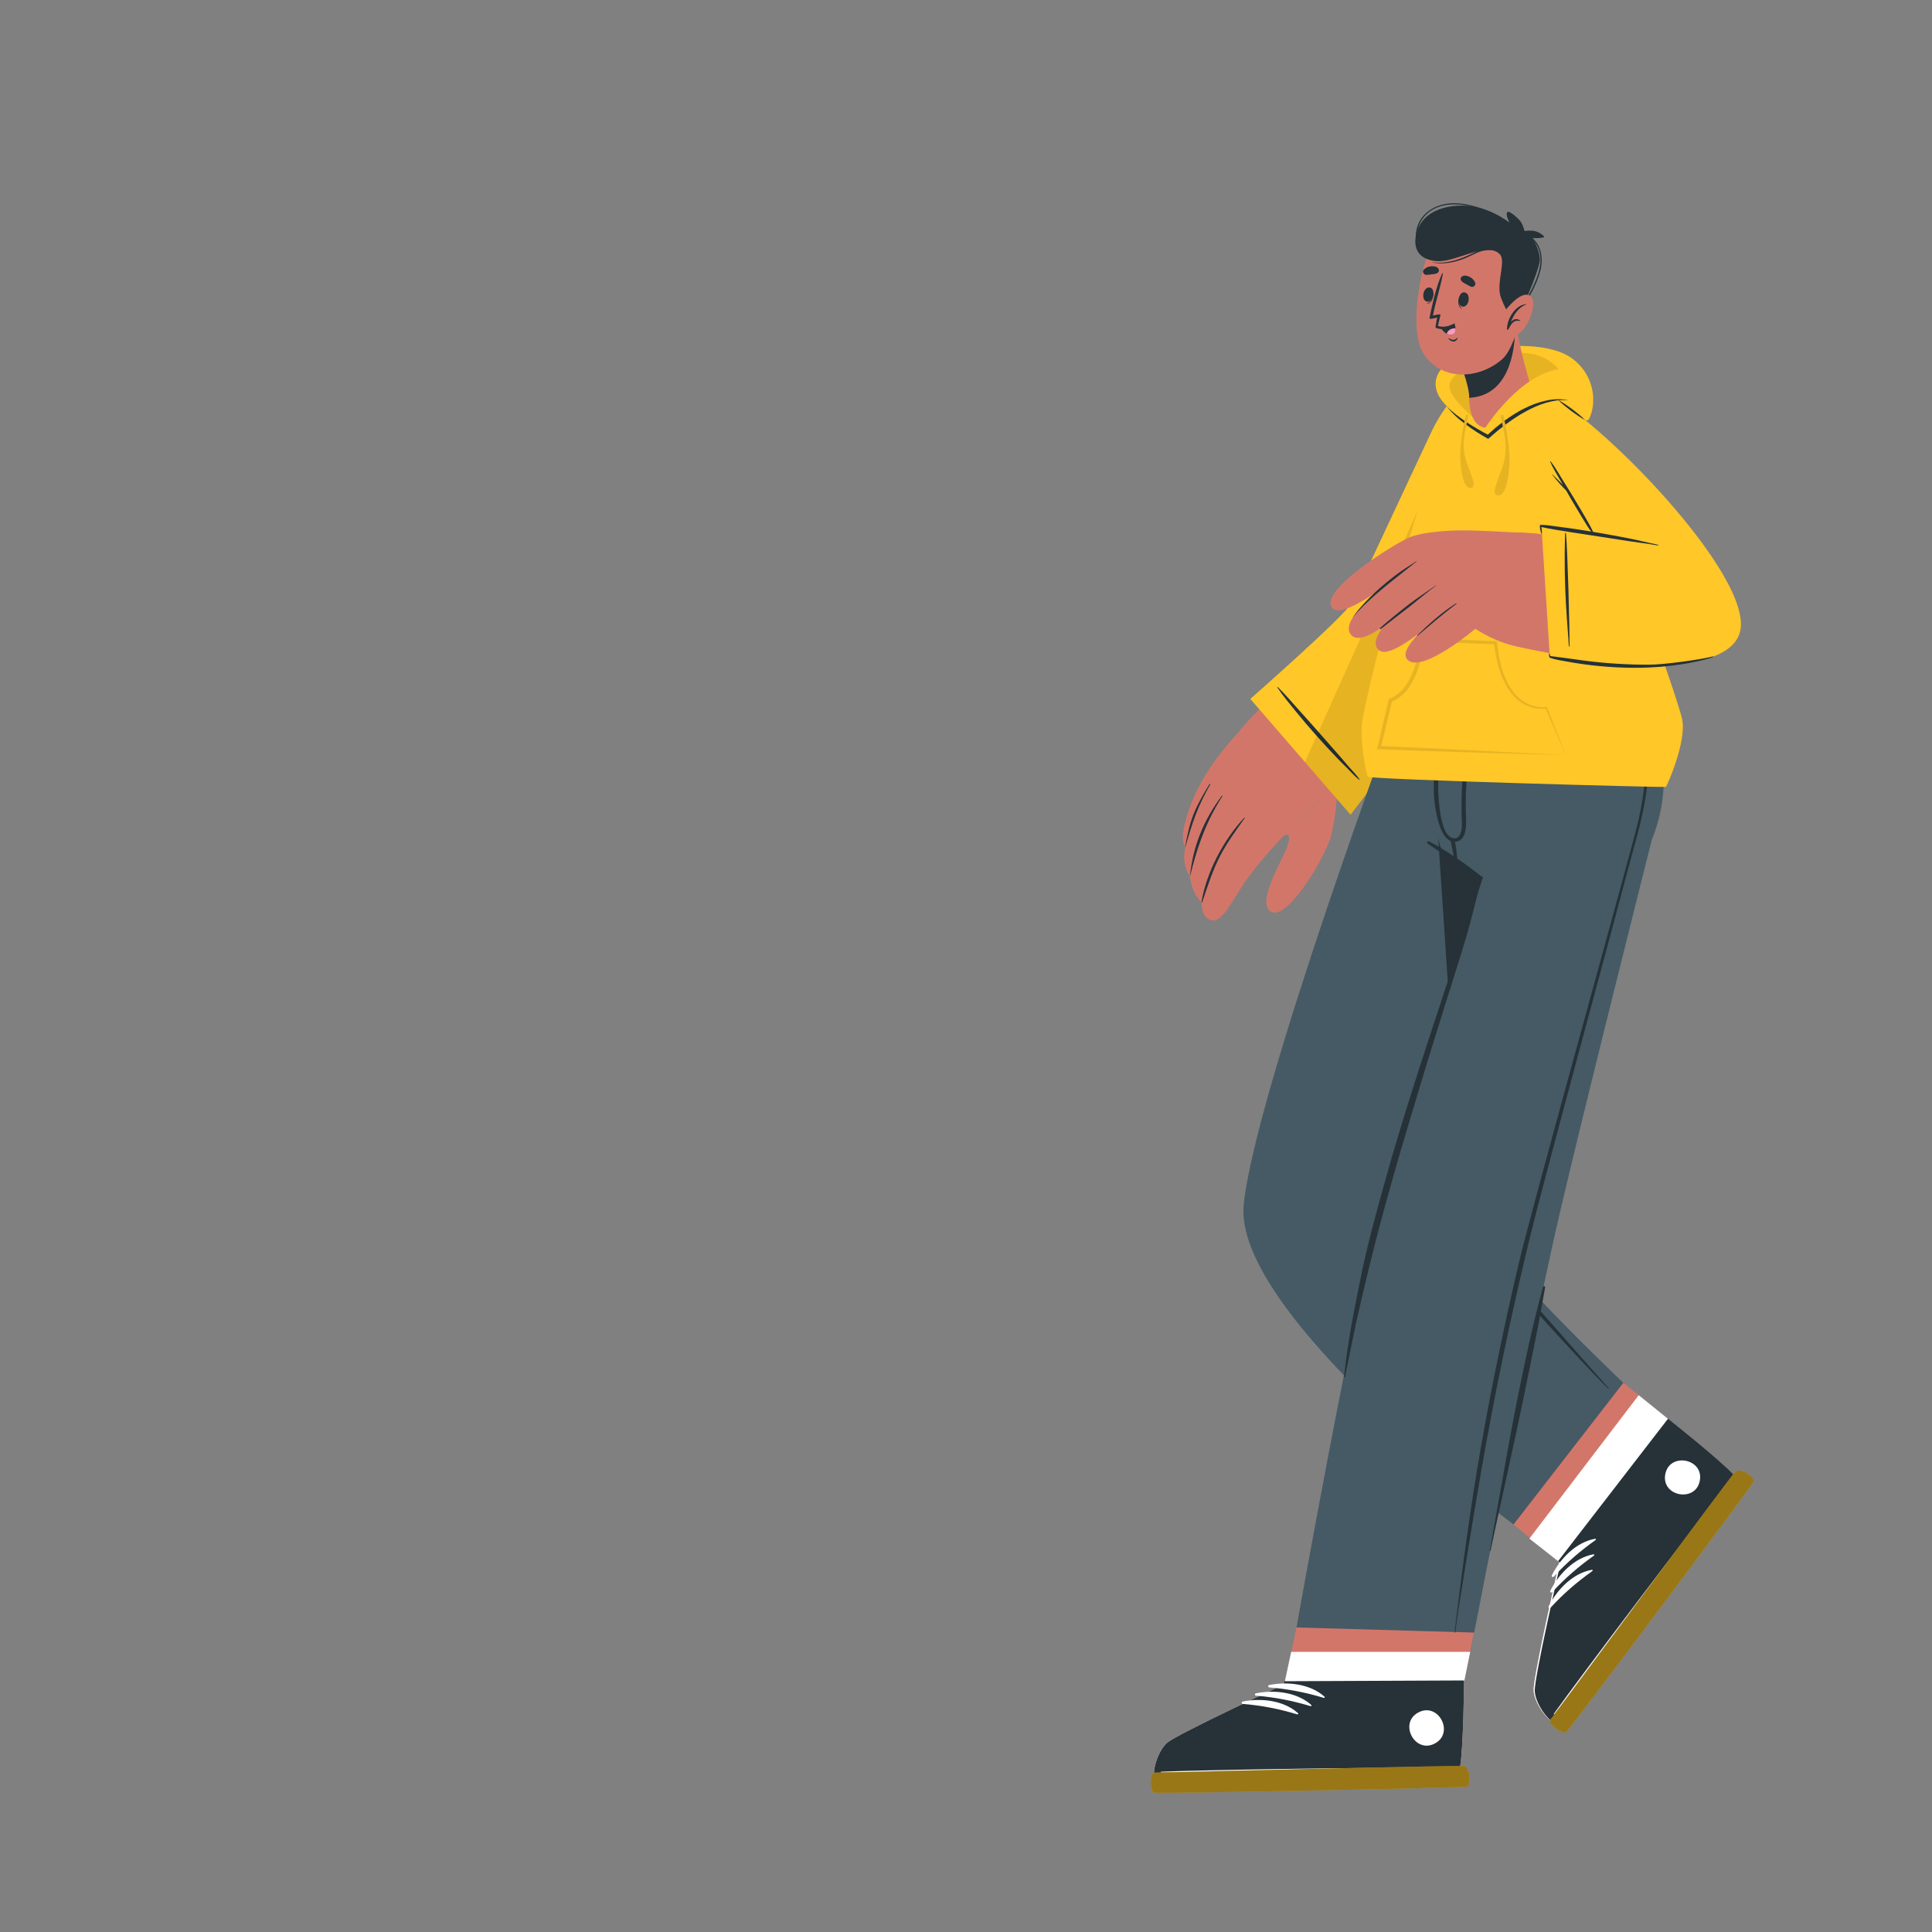 <svg xmlns="http://www.w3.org/2000/svg" viewBox="0 0 500 500"><rect x="0" y="0" width="500" height="500" fill="#808080" stroke="none"/><g id="freepik--Character_3--inject-10"><g><g><g><path d="M384.52,113.19c-.64,24.38-3.63,35.26-7.54,52.26-2.79,12.13-20.62,29.92-32.66,42.1-1.98,2-25.49-14.3-23.45-18.42,1.28-2.57,28.8-28.4,31.42-35.01,3.46-8.75,11.75-27.99,19.95-43.73,5-9.61,12.74-14.55,12.28,2.81Z" style="fill:#d3766a;"></path><g><path d="M332.04,216.45c1.57-.99,2.1-.17,.99,2.94-1.12,3.15-8.16,14.49-3.98,16.61,4.19,2.14,13.88-14.07,15.34-19.4,1.47-5.32,1.94-14.45,1.94-14.45-2.52,2.77-9.28,8.92-14.29,14.3Z" style="fill:#d3766a;"></path><path d="M324,185.94c-8.15,7.99-15.79,17.71-17.8,29.45-.39,2.3,.53,3.83,.53,3.83-.99,5.25,1.19,7.3,1.19,7.3,.57,5.17,3.09,6.96,3.09,6.96,0,0-.28,4.31,2.72,4.72,2.91,.4,5.75-6.28,9.17-10.96,7.85-10.71,20.86-22.22,23.43-25.09l-22.33-16.21Z" style="fill:#d3766a;"></path><path d="M322.11,211.75c-2.25,3.2-4.54,6.28-6.34,9.77-1.98,3.82-3.24,7.84-4.62,11.89-.04,.13-.22,.08-.2-.05,1.35-7.73,5.68-15.97,11.02-21.7,.13-.14,.26-.06,.14,.1Z" style="fill:#263238;"></path><path d="M316.33,206.07c-2.01,3.23-5.51,8.94-8.28,20.47,0,.04-.08,.03-.07,0,.8-7.73,3.59-14.38,8.2-20.56,.14-.19,.29-.12,.15,.1Z" style="fill:#263238;"></path><path d="M313.17,203.08c-3.21,5.63-4.53,9.58-6.4,16.12-.01,.04-.08,.03-.07-.01,1.35-7.65,2.7-10.27,6.29-16.24,.12-.2,.3-.08,.18,.14Z" style="fill:#263238;"></path></g></g><g><path d="M349.51,210.84l-25.93-29.96s24.69-21.72,26.05-24.66c1.36-2.94,15.39-32.84,20.55-43.89,5.82-12.48,15.57-19.53,14.83,.87-1.08,29.65-6.31,50.2-7.9,57.18-1.58,6.98-27.6,40.47-27.6,40.47Z" style="fill:#FFC727;"></path><path d="M351.86,201.71c-.75-1.13-1.79-2.12-2.67-3.15-.8-.93-1.59-1.88-2.4-2.8-1.77-2.01-3.53-4.04-5.31-6.04-1.78-2-3.54-4.01-5.34-5.99-1.79-1.97-3.51-4.01-5.41-5.89-.07-.07-.19,.03-.13,.12,1.49,2.21,3.22,4.26,4.9,6.33,1.65,2.04,3.37,4.03,5.11,6,1.77,2,3.6,3.96,5.44,5.9,.89,.93,1.81,1.84,2.73,2.74,.96,.96,1.9,2.06,2.98,2.87,.06,.04,.14-.02,.1-.09Z" style="fill:#263238;"></path><path d="M385.01,113.2c-1.08,29.65-6.31,50.2-7.9,57.17-1.59,6.98-27.61,40.47-27.61,40.47l-11.79-13.63,43.48-96.86c2.47,.29,4.14,3.96,3.82,12.85Z" style="opacity:.1;"></path></g></g><g><g><g><path d="M394.89,337.48s36.72,29.68,36.75,29.7c7.05,5.64,13.14,10.71,16.04,13.62,.02,.01,.04,.03,.05,.05,1.1,1.1,1.73,1.88,1.76,2.26,0,.03,.02,.05,.01,.08-.26,3.24-43.68,60.91-45.87,62.41-2.19,1.52-6.64-4.63-6.74-8.21-.09-3.6,6.65-33.11,6.65-33.11l-36.43-30.01,27.78-36.79Z" style="fill:#d3766a;"></path><path d="M424.1,361.08s7.51,6.07,7.54,6.09c7.05,5.64,13.14,10.71,16.04,13.62,.02,.01,.04,.03,.05,.05,1.03,1.16,1.66,1.97,1.76,2.26,0,.03,.02,.05,.01,.08-.26,3.24-43.68,60.91-45.87,62.41-2.19,1.52-6.64-4.63-6.74-8.21-.09-3.6,6.65-33.11,6.65-33.11l-7.74-6.08,28.3-37.12Z" style="fill:#fff;"></path><g><path d="M403.92,445.8c2.2-1.5,45.67-59.13,45.93-62.38,.12-1.23-7.91-8.06-17.85-16.02-.1-.08-.21-.16-.31-.25l-28.46,36.87,.64,.46s-6.77,29.5-6.68,33.1c.1,3.58,4.55,9.72,6.73,8.21Z" style="fill:#263238;"></path><g><path d="M402.18,443.46c7.09-9.89,36.62-49.13,44.38-58.38,.06-.08,.12-.04,.06,.05-6.81,9.96-36.66,48.96-44.28,58.45-.16,.2-.31,.09-.16-.12Z" style="fill:#fff;"></path><path d="M401.62,407.69c2.17-4.36,6.28-8.59,11.21-9.46,.19-.03,.24,.24,.1,.33-4.03,2.87-7.45,5.82-10.82,9.48-.24,.26-.65-.04-.49-.35Z" style="fill:#fff;"></path><path d="M401.21,411.71c2.17-4.36,6.28-8.59,11.21-9.46,.19-.03,.24,.24,.1,.33-4.03,2.87-7.45,5.82-10.82,9.48-.24,.26-.65-.04-.49-.35Z" style="fill:#fff;"></path><path d="M400.79,415.72c2.17-4.36,6.28-8.59,11.21-9.46,.19-.03,.24,.24,.1,.33-4.03,2.87-7.45,5.82-10.82,9.48-.24,.26-.65-.04-.49-.35Z" style="fill:#fff;"></path></g><path d="M401.19,445.12c-.38,1.33,3.25,3.72,4.09,3.19,.84-.53,47.96-63.58,48.53-64.83,.57-1.25-3.56-3.75-4.69-2.65-1.13,1.09-47.92,64.3-47.92,64.3Z" style="fill:#FFC727;"></path><path d="M401.19,445.12c-.38,1.33,3.25,3.72,4.09,3.19,.84-.53,47.96-63.58,48.53-64.83,.57-1.25-3.56-3.75-4.69-2.65-1.13,1.09-47.92,64.3-47.92,64.3Z" style="opacity:.4;"></path><path d="M430.97,381.54c1.06-5.75,10.01-4.11,8.94,1.65-1.06,5.75-10.01,4.11-8.94-1.65Z" style="fill:#fff;"></path></g></g><g><path d="M372.94,302.95c2.6,12.85,47.18,54.92,47.18,54.92l-28.42,36.66s-72.94-54.46-69.82-82.96c3.27-29.91,40.56-130.38,40.56-130.38h42.65s-34.72,109.12-32.16,121.76Z" style="fill:#455a64;"></path><path d="M369.72,294.97c.6-3.18,1.27-6.35,1.93-9.52,1.35-6.47,2.78-12.93,4.29-19.36,3-12.76,6.24-25.46,9.77-38.08,3.55-12.66,7.29-25.3,11.61-37.72,.53-1.53,1.08-3.06,1.63-4.59,.04-.12,.22-.06,.18,.06-3.74,12.44-7.59,24.84-11.1,37.35-3.49,12.46-6.72,24.98-9.77,37.56-1.53,6.32-2.95,12.66-4.34,19-.68,3.12-1.35,6.24-2,9.37-.66,3.17-1.55,6.41-1.74,9.65-.19,3.19,.83,6.01,2.44,8.7,1.56,2.6,3.39,5.04,5.17,7.48,3.55,4.9,37.42,43.28,38.51,44.32,.09,.08-.05,.21-.13,.13-4.54-4.15-33.28-35.78-36.92-40.67-1.81-2.42-3.56-4.88-5.29-7.36-1.62-2.32-3.24-4.69-4.13-7.41-.96-2.92-.67-5.94-.11-8.91Z" style="fill:#263238;"></path><path d="M369.82,181.19l6.63,99.22c7.39-34.78,28.64-99.22,28.64-99.22h-35.27Z" style="fill:#263238;"></path></g></g><g><g><path d="M387.64,390.75s-8.74,44.51-8.74,44.55c-.12,9.03-.39,16.94-.91,21.02,0,.02,0,.04,0,.07-.2,1.54-.42,2.52-.7,2.78-.02,.02-.03,.04-.05,.06-2.71,1.78-74.9,2.9-77.43,2.1-2.54-.8-.43-8.08,2.34-10.36,2.79-2.28,30.22-15.07,30.22-15.07l9.65-44.81,45.63-.33Z" style="fill:#d3766a;"></path><path d="M299.79,461.31c2.53,.81,74.72-.31,77.43-2.09,.02-.01,.04-.04,.06-.06,.27-.26,.51-1.24,.7-2.78,.01-.02,.01-.05,.01-.07,.52-4.07,.78-11.99,.91-21.01,0-.01,1.59-7.8,1.59-7.8h-46.33l-1.8,8.39s-27.44,12.79-30.23,15.08c-2.76,2.28-4.88,9.56-2.34,10.36Z" style="fill:#fff;"></path><g><path d="M299.8,461.32c2.53,.81,74.71-.31,77.43-2.1,1.05-.66,1.49-11.19,1.67-23.92,0-.13,0-.27,0-.4l-46.57,.2,.03,.79s-27.44,12.79-30.22,15.07c-2.76,2.27-4.88,9.56-2.34,10.36Z" style="fill:#263238;"></path><g><path d="M300.57,458.51c12.16-.49,61.26-1.31,73.32-.86,.1,0,.1,.07,0,.08-12.04,.75-61.15,1.17-73.32,.99-.26,0-.26-.19,0-.2Z" style="fill:#fff;"></path><path d="M328.45,436.09c4.77-.97,10.64-.32,14.35,3.03,.14,.13-.04,.33-.2,.29-4.75-1.42-9.17-2.3-14.13-2.71-.35-.03-.37-.54-.03-.6Z" style="fill:#fff;"></path><path d="M325.03,438.23c4.77-.97,10.64-.32,14.35,3.03,.14,.13-.04,.33-.2,.29-4.75-1.42-9.17-2.3-14.13-2.71-.35-.03-.37-.53-.03-.6Z" style="fill:#fff;"></path><path d="M321.6,440.36c4.77-.97,10.64-.32,14.35,3.03,.14,.13-.04,.33-.2,.29-4.75-1.42-9.17-2.3-14.13-2.71-.35-.03-.37-.54-.03-.6Z" style="fill:#fff;"></path></g><path d="M298.65,458.75c-1.28,.52-.94,4.85,0,5.19,.94,.33,79.63-1.24,80.96-1.56,1.33-.32,.77-5.11-.79-5.33-1.56-.22-80.17,1.7-80.17,1.7Z" style="fill:#FFC727;"></path><path d="M298.65,458.75c-1.28,.52-.94,4.85,0,5.19,.94,.33,79.63-1.24,80.96-1.56,1.33-.32,.77-5.11-.79-5.33-1.56-.22-80.17,1.7-80.17,1.7Z" style="opacity:.4;"></path><path d="M367.11,443.16c5.19-2.7,9.39,5.37,4.19,8.07-5.19,2.7-9.39-5.37-4.19-8.07Z" style="fill:#fff;"></path></g></g><g><path d="M366.56,181.19c.05,.9,2.43,9.06,3.66,21.28,.89,8.93,2,16.82,3.19,17.81,1.35,1.11,8.09,5.44,10.36,6.82,0,0-21.02,63.71-26.44,84.94-7.86,30.79-21.8,109.14-21.8,109.14l46,1.33s14.55-75.26,21.22-104.57c5.72-25.13,24.71-100.51,24.71-100.51,7.97-19.6-1.77-36.25-1.77-36.25,0,0-59.12-.03-59.12,0Z" style="fill:#455a64;"></path><g><g><path d="M369.86,217.76c4.89,2.58,9.48,5.88,13.84,9.26,.17,.13,0,.4-.19,.29-4.69-2.94-9.5-5.8-14.02-8.99-.36-.25-.01-.76,.36-.56Z" style="fill:#263238;"></path><path d="M373.69,183.1c.04-.17,.35-.16,.32,.02-.97,5.96-1.4,11.27-1.76,16.92-.17,2.63-.31,17.26,4.34,16.91,.78-.06,1.28-.74,1.57-1.85,.35-1.34,.1-3.09,.08-4.48-.03-3.07,.03-6.14,.25-9.2,.4-5.72,1.25-11.37,2.81-16.9,.05-.18,.32-.13,.29,.06-1.22,7.82-2.23,15.65-2.26,23.58-.02,3.81,.99,9.7-2.99,9.67-4.06-.03-5.16-9.81-5.25-12.46-.24-7.37,.91-15.12,2.6-22.28Z" style="fill:#263238;"></path><path d="M376.41,217.33c.26,1.02,.43,2.07,.55,3.12,.09,.81,.26,1.7,.04,2.5-.04,.15-.25,.14-.32,.02-.42-.75-.5-1.7-.67-2.53-.2-.97-.42-1.94-.59-2.91-.11-.65,.84-.83,1-.2Z" style="fill:#263238;"></path></g><path d="M390.37,374.31c1.57-8.86,3.39-17.69,5.31-26.48,1.08-4.97,2.34-9.88,3.67-14.79,.09-.34,.58-.18,.52,.16-.81,4.49-1.58,8.99-2.5,13.46-.92,4.46-1.83,8.92-2.72,13.38-1.75,8.83-8.7,40.03-8.9,41.27-.02,.12-.2,.06-.18-.05,.19-1.19,4.01-22.51,4.8-26.95Z" style="fill:#263238;"></path><path d="M352.05,331.13c1.67-8.33,3.92-16.54,6.19-24.72,4.56-16.46,9.93-32.69,15.28-48.91,1.54-4.67,3.08-9.35,4.63-14.02,.77-2.33,4.55-14.93,5.02-16.13,.05-.12,.23-.07,.2,.06-1.08,4.29-2.57,10.55-3.82,14.8-1.24,4.2-2.59,8.37-3.89,12.55-2.56,8.21-5.17,16.42-7.66,24.65-4.92,16.28-9.8,32.55-13.8,49.09-1.12,4.63-2.23,9.26-3.25,13.91-1.02,4.65-1.89,9.32-2.87,13.98-.03,.13-.24,.09-.23-.04,.84-8.48,2.52-16.87,4.2-25.22Z" style="fill:#263238;"></path><path d="M383.24,374.68c2.76-15.88,6.07-31.68,9.74-47.38,3.68-15.77,29.43-107.75,31.11-115.26,1.65-7.42,2.49-15.44,.77-22.93-.44-1.9-.99-3.76-1.72-5.57-.05-.13,.13-.23,.19-.1,6.75,15.1,1.2,29.17-2.48,43.3-3.67,14.1-21.03,77.56-24.88,93.38-3.85,15.81-7.28,31.72-10.3,47.72-3.03,16.05-5.57,32.16-8.16,48.28-.34,2.1-.6,4.21-.88,6.31-.02,.12-.2,.11-.19,0,1.93-15.98,4.03-31.89,6.79-47.75Z" style="fill:#263238;"></path></g></g></g></g><g><g><path d="M431.14,203.65c-.17,.19-76.55-1.9-77.2-2.65-.19-.22-2.38-9.74-1.21-15.51,4.35-21.58,18.95-73.36,24.86-81.06,6.94-9.03,17.78-4.86,20.26-3.2,11.55,7.74,36.01,78.15,37.47,84.81,1.27,5.77-3.89,17.29-4.18,17.61Z" style="fill:#FFC727;"></path><path d="M405.24,195.45l-5.27-12.21,.21,.11c-2.04,.31-4.12-.17-5.89-1.18-1.79-1.01-3.18-2.59-4.21-4.32l-.4-.64c-.12-.22-.22-.45-.33-.68l-.65-1.37c-.33-.95-.69-1.89-.96-2.86-.22-.98-.5-1.95-.67-2.94l-.45-2.97,.38,.35-18.95-.71,.47-.42c-.13,1.59-.4,3.12-.75,4.65-.35,1.53-.81,3.04-1.44,4.49-.63,1.44-1.37,2.88-2.43,4.1-1.05,1.22-2.37,2.25-3.91,2.84l.29-.33-2.94,12.22-.4-.53c7.99,.33,15.98,.74,24.02,1.15l24.3,1.25Zm0,0l-24.03-.72c-8.07-.24-16.19-.49-24.31-.82l-.52-.02,.12-.51,2.88-12.24,.06-.24,.24-.09c1.36-.54,2.54-1.46,3.5-2.59,.97-1.12,1.68-2.48,2.29-3.85,.61-1.39,1.06-2.85,1.41-4.33,.35-1.48,.62-3,.75-4.5l.04-.44,.43,.02,18.94,.83h.33l.05,.35,.4,2.93c.15,.97,.41,1.92,.61,2.88,.24,.95,.59,1.87,.89,2.8l.61,1.34c.1,.22,.2,.45,.31,.67l.38,.62c.97,1.68,2.28,3.21,3.96,4.19,1.66,.97,3.65,1.49,5.56,1.25l.16-.02,.05,.13,4.92,12.36Z" style="opacity:.1;"></path></g><g><g><path d="M408.71,108.4c21.43,17.68,47.24,48.99,39.42,57.63-7.15,7.89-35.67,5.9-55.4,1.32-3.75-.87-3.82-29.65,.3-29.55,7.57,.19,21.77,2.79,22.27,2.86,1.06,.13-7.87-14.18-16.21-28.09-9.31-15.52-2.62-14.27,9.63-4.17Z" style="fill:#d3766a;"></path><g><path d="M398.5,138.2s-11.6-.82-19.15-.94c-4.22-.07-11.45,.45-14.57,1.82-4.67,2.04-22.88,13.56-20.19,18.03,2.44,4.05,16.84-7.83,16.84-7.83,0,0-15.58,10.71-11.75,15.04,3.84,4.34,18.31-11.25,18.31-11.25,0,0-15.77,11.36-11.1,15.21,3.53,2.91,17.43-10.47,17.43-10.47,0,0-13.48,9.86-9.99,13,3.86,3.48,17.48-8.07,17.48-8.07,10.23,6.5,17.77,5.41,23.03,4,1.28-.34-6.35-28.55-6.35-28.55Z" style="fill:#d3766a;"></path><g><path d="M366.58,145.23c-1.88,1.19-3.78,2.38-5.55,3.74-1.76,1.35-3.48,2.77-5.11,4.28-4,3.71-5.92,6.66-5.78,6.49,3.28-4,9.52-8.94,11.28-10.3,1.76-1.35,3.45-2.79,5.21-4.14,.04-.03,0-.09-.05-.07Z" style="fill:#263238;"></path><path d="M371.59,151.51c-2.33,1.62-4.7,3.15-6.96,4.88-2.25,1.72-5.32,4.24-7.44,6.11-.16,.14-.02,.44,.15,.3,2.2-1.78,5.44-4.21,7.66-5.96,2.21-1.75,4.37-3.6,6.64-5.27,.04-.03,0-.08-.04-.05Z" style="fill:#263238;"></path><path d="M376.85,156.13c-3.69,2.3-6.95,5.28-10.07,8.28-.16,.15,.02,.18,.19,.04,3.3-2.81,5.86-5.05,9.97-8.19,.06-.05,0-.18-.08-.13Z" style="fill:#263238;"></path></g></g></g><g><path d="M398.32,100.75c14.52,6.08,56.12,48.77,51.94,62.98-4.18,14.21-49.16,6.37-49.16,6.37l-2.17-33.85s12.51,1.91,12.8,1.28c.29-.63-8.84-15.99-12.55-22.24-3.72-6.25-8.58-17.77-.86-14.53Z" style="fill:#FFC727;"></path><g><path d="M406.19,167.22c.04-4.87-.5-24.78-.91-29.08-.03-.3-.22-.35-.23-.04-.48,14.58,.75,24.34,.96,29.11,0,.12,.19,.13,.19,0Z" style="fill:#263238;"></path><path d="M398.62,135.85c1.32-.04,2.69,.2,4,.37,1.19,.15,2.37,.3,3.55,.47,2.57,.36,5.13,.78,7.69,1.22,2.56,.44,5.11,.91,7.65,1.41,2.54,.5,5.05,1.15,7.59,1.66,.12,.02,.07,.2-.05,.18-2.56-.46-5.16-.75-7.73-1.15-2.52-.39-5.04-.78-7.57-1.17-2.52-.39-5.04-.76-7.56-1.16-1.23-.19-2.46-.4-3.7-.6-1.2-.19-2.38-.43-3.57-.69-.03,0,.22,1.89,.12,1.86-.27-.08-.73-2.4-.43-2.41Z" style="fill:#263238;"></path><path d="M401.64,122.7c.83,.77,1.64,1.55,2.43,2.36,.15,.15,.28,.31,.42,.46-.25-.44-.5-.89-.75-1.33-.87-1.54-1.87-3.08-2.56-4.71-.03-.08,.08-.13,.13-.07,1.15,1.45,2.06,3.13,3.04,4.69,.96,1.54,1.94,3.08,2.87,4.64,.93,1.56,1.89,3.12,2.79,4.69,.88,1.54,1.85,3.1,2.5,4.76,.04,.1-.1,.16-.16,.08-1.2-1.42-2.14-3.07-3.1-4.65-.95-1.55-1.86-3.13-2.79-4.7-.39-.66-.77-1.32-1.14-1.98-.14-.14-.28-.29-.42-.42-.39-.39-.76-.79-1.13-1.2-.75-.85-1.46-1.72-2.17-2.6-.02-.03,.02-.07,.05-.04Z" style="fill:#263238;"></path><path d="M400.9,169.32c-.01-.24,.1-.31,.18-.06,.04,.14,.1,.39,.15,.53,1.52,.16,7.09,.95,8.44,1.13,2.85,.38,5.71,.66,8.58,.84,2.88,.18,5.75,.28,8.64,.26,4.01-.03,12.96-1.28,16.41-2.13,.11-.03,.13,.14,.02,.18-1.88,.74-8.81,2.37-16.49,2.68-2.86,.12-5.74,.09-8.6-.05-2.91-.15-5.83-.43-8.72-.84-1.45-.2-2.89-.45-4.32-.71-1.35-.25-2.8-.42-4.08-.95-.1-.04-.17-.14-.18-.25-.01-.21-.02-.42-.04-.62Z" style="fill:#263238;"></path></g></g></g><g><path d="M385.09,113.03s11.03-10.1,17.95-9.63l6.54,4.77s1.07,1.34,1.71,.14c1.58-2.97,2.12-10.28-4.02-15.23-5.61-4.54-17.47-4.05-25.4-2.24-7.62,1.74-11.93,6.05-9.78,11.05s13,11.13,13,11.13Z" style="fill:#FFC727;"></path><path d="M384.41,110.69s-8.46-6.48-9.23-10.18c-.77-3.7,6.69-6.96,11.48-8.17,7.41-1.88,12.4-1.24,16.38,2.81,3.98,4.06-18.63,15.54-18.63,15.54Z" style="opacity:.1;"></path><g><path d="M384.41,110.69c3.48,.4,10.07-4.44,11.9-9.57,.12-.35-.91-3.69-1.98-7.79-.64-2.5-1.29-5.29-1.7-7.88-.08-.53-15.64,6.52-15.64,6.52,0,0,2.46,5.18,3.15,9.71,.05,.38,.07,.74,.06,1.08,0,.05,0,.11,0,.18,0,2.07,.48,7.33,4.21,7.75Z" style="fill:#d3766a;"></path><path d="M380.2,102.76c0,.05,0,.12,.01,.18,.52-.01,1.07-.07,1.68-.18,9.54-1.73,10.17-14.11,10.18-17.22-2.82,.87-15.06,6.43-15.06,6.43,0,0,2.46,5.19,3.15,9.71,.05,.38,.07,.73,.05,1.08Z" style="fill:#263238;"></path></g><g><path d="M394.57,66.51c1.71,5.86-1.56,22.69-5.75,26.4-6.08,5.38-15.94,5.79-20.49-1.5-4.41-7.06,.25-28.92,4.92-32.29,6.89-4.95,18.79-1.27,21.32,7.38Z" style="fill:#d3766a;"></path><g><g><path d="M377.71,76.66s.08,.07,.07,.12c-.25,1.13-.35,2.46,.61,3.03,.03,.02,.02,.07-.02,.06-1.22-.41-1.07-2.18-.65-3.21Z" style="fill:#263238;"></path><path d="M378.95,75.66c1.85,.21,1.3,3.89-.41,3.7-1.69-.19-1.14-3.88,.41-3.7Z" style="fill:#263238;"></path></g><g><path d="M370.96,75.78s-.1,.04-.1,.09c-.13,1.15-.48,2.44-1.57,2.66-.03,0-.04,.06,0,.06,1.29,.01,1.73-1.71,1.67-2.82Z" style="fill:#263238;"></path><path d="M370.12,74.43c-1.82-.41-2.51,3.25-.83,3.63,1.66,.38,2.35-3.29,.83-3.63Z" style="fill:#263238;"></path></g><path d="M380.66,74.19c-.48-.2-.9-.47-1.35-.72-.52-.28-.96-.45-1.24-.99-.15-.29,0-.75,.27-.92,.63-.41,1.34-.22,1.98,.09,.69,.34,1.13,.78,1.45,1.47,.31,.68-.47,1.34-1.1,1.07Z" style="fill:#263238;"></path><path d="M369.14,71.14c.52,0,1.01-.1,1.52-.16,.58-.07,1.05-.06,1.52-.46,.25-.21,.28-.7,.1-.96-.43-.61-1.16-.7-1.87-.65-.77,.06-1.34,.3-1.9,.83-.54,.51-.06,1.41,.63,1.4Z" style="fill:#263238;"></path><path d="M377.14,87.44c-.31,.23-.64,.55-1.06,.53-.4-.03-.84-.27-1.18-.47-.03-.02-.08,.01-.06,.05,.23,.48,.81,.85,1.36,.84,.53-.01,.85-.42,1.05-.88,.03-.06-.06-.1-.1-.07Z" style="fill:#263238;"></path><path d="M376.45,83.84c-.79,.9-1.81,1.3-2.85,1.34-.47,.02-.95-.03-1.41-.14-.09-.02-.18-.04-.26-.07-.08-.02-.16-.04-.24-.08-.13-.04-.19-.16-.19-.29h0c0-.05,.01-.08,.03-.12h0l.02-.11c.11-.88,.39-2.21,.39-2.21-.35,.11-2.09,.61-2,.15,.8-3.77,1.68-7.96,3.27-11.54,.05-.12,.23-.06,.2,.06-.62,3.65-1.88,7.17-2.56,10.83,.55-.12,1.46-.36,1.92-.28,.12,.05-.6,2.55-.61,2.95,0,0,0,.02,0,.04,1.45,.41,2.63,.13,4.21-.65,.09-.05,.17,.04,.09,.12Z" style="fill:#263238;"></path><g><path d="M372.77,84.67s.62,1.17,1.63,1.71c.37,.2,.79,.32,1.25,.27,.95-.1,1.1-.94,1.04-1.68-.05-.61-.24-1.16-.24-1.16,0,0-1.52,1.05-3.67,.86Z" style="fill:#263238;"></path><path d="M374.41,86.37c.37,.2,.79,.32,1.25,.27,.95-.1,1.1-.94,1.04-1.68-.99-.05-2.06,.47-2.28,1.41Z" style="fill:#ff98b9;"></path></g></g><g><path d="M388.25,76.36c-.87-3.44,1.49-8.9-.07-10.53-3.37-3.54-11.27,2.12-16.36,1.75-4.94-.36-6.34-3.66-5.13-7.59,1.21-3.93,4.82-6.36,10.42-6.75,5.8-.4,10.83,2.31,13.53,4.36,0,0-1.09-2.1-.57-2.68,.51-.58,2.78,1.53,3.45,2.4,.68,.89,1.02,2.47,1.02,2.47,0,0,.92-.2,2.27-.06,1.25,.13,2.76,1.24,2.82,1.54,.07,.3-1.75,.39-3.01,.35,0,0,2.1,3.3,1.84,5.97-.26,2.66-5.41,15.01-6.42,15.07-1.3,.07-3.44-4.9-3.8-6.3Z" style="fill:#263238;"></path><path d="M396.16,61.27s-.11,.03-.07,.07c1.12,1.13,2,2.41,2.37,3.98,.44,1.82,.16,3.73-.38,5.5-1.06,3.44-3.02,6.49-4.76,9.6-.05,.09,.1,.18,.16,.09,2.06-3.18,4.17-6.65,5.14-10.34,.83-3.15,.38-6.88-2.46-8.9Z" style="fill:#263238;"></path><path d="M388.48,64.55c-1.43-.32-3.05-.31-4.5-.06-1.42,.24-2.68,1.02-3.99,1.6-2.92,1.3-6.09,2.24-9.31,1.79-.04,0-.05,.06,0,.06,2.93,.6,5.9-.05,8.63-1.15,1.38-.56,2.7-1.4,4.14-1.79,1.63-.44,3.34-.28,5-.18,.17,.01,.2-.23,.03-.26Z" style="fill:#263238;"></path><path d="M387.71,55.95c-1.9-1.17-4.01-2.01-6.17-2.59-2.07-.56-4.22-.9-6.36-.72-3.7,.31-7.25,2.37-8.4,6.06-.58,1.87-.55,3.97,.3,5.76,.06,.12,.24,.04,.19-.08-1.24-3.4-.34-7.34,2.64-9.55,3.2-2.37,7.43-2.23,11.12-1.34,2.32,.56,4.52,1.46,6.67,2.49,.01,0,.03-.02,.01-.02Z" style="fill:#263238;"></path></g><g><path d="M389.53,80.4s3.98-5.33,6.41-3.89c2.43,1.44-.68,9.25-3.62,10.24-2.94,.99-3.91-1.71-3.91-1.71l1.12-4.63Z" style="fill:#d3766a;"></path><path d="M394.99,78.72s.05,.06,.01,.08c-2.06,.76-3.19,2.61-4.01,4.55,.63-.73,1.47-1.12,2.45-.37,.05,.04,0,.12-.06,.11-.83-.2-1.43-.08-2.02,.57-.41,.46-.71,1.05-1.01,1.59-.1,.18-.43,.07-.35-.14l.02-.05c.03-2.6,2.16-6.17,4.96-6.34Z" style="fill:#263238;"></path></g></g><path d="M384.41,110.69s9.05-14.22,19.8-15.29l-1.17,8.01s-6.38-.2-17.95,9.63l-.68-2.34Z" style="fill:#FFC727;"></path><g><path d="M405.92,103.65c-1.95-.31-3.91,.06-5.77,.58-1.87,.53-3.64,1.34-5.34,2.28-1.71,.91-3.32,2.01-4.9,3.15l-2.3,1.8-2.22,1.91-.25,.21-.26-.15c-1.98-1.1-3.85-2.32-5.65-3.67-.9-.68-1.78-1.37-2.59-2.15-.81-.77-1.6-1.58-2.25-2.5,1.53,1.63,3.35,2.92,5.18,4.16,.92,.62,1.87,1.19,2.83,1.75,.96,.55,1.92,1.11,2.9,1.61l-.51,.07,2.22-1.97c.77-.63,1.55-1.24,2.34-1.85,.82-.56,1.63-1.14,2.47-1.67,.86-.5,1.7-1.04,2.6-1.46,1.76-.92,3.66-1.61,5.6-2.05,.48-.12,.98-.19,1.47-.27,.5-.05,.99-.1,1.49-.11,.99-.03,2,.03,2.94,.33Z" style="fill:#263238;"></path><path d="M410.23,108.71c-1.29-.7-2.48-1.53-3.65-2.39-1.16-.88-2.29-1.78-3.33-2.82,1.29,.7,2.48,1.53,3.65,2.39,1.16,.88,2.29,1.78,3.33,2.82Z" style="fill:#263238;"></path></g><g><path d="M389.03,107.4s1.13,4.08,1.59,10.06c.19,2.36-.24,10.91-2.89,10.75-2.65-.16,1.32-5.88,1.82-10.4,.5-4.59-.89-7.73-1.2-10.41h.68Z" style="fill:#FFC727;"></path><g style="opacity:.1;"><path d="M389.03,107.4s1.13,4.08,1.59,10.06c.19,2.36-.24,10.91-2.89,10.75-2.65-.16,1.32-5.88,1.82-10.4,.5-4.59-.89-7.73-1.2-10.41h.68Z"></path></g></g><g><path d="M379.38,107.4s-1.02,3.7-1.44,9.12c-.17,2.14,.22,9.89,2.62,9.75s-1.2-5.33-1.65-9.44c-.46-4.16,.8-7.01,1.09-9.44h-.61Z" style="fill:#FFC727;"></path><g style="opacity:.1;"><path d="M379.38,107.4s-1.02,3.7-1.44,9.12c-.17,2.14,.22,9.89,2.62,9.75s-1.2-5.33-1.65-9.44c-.46-4.16,.8-7.01,1.09-9.44h-.61Z"></path></g></g></g></g></g></g></svg>
